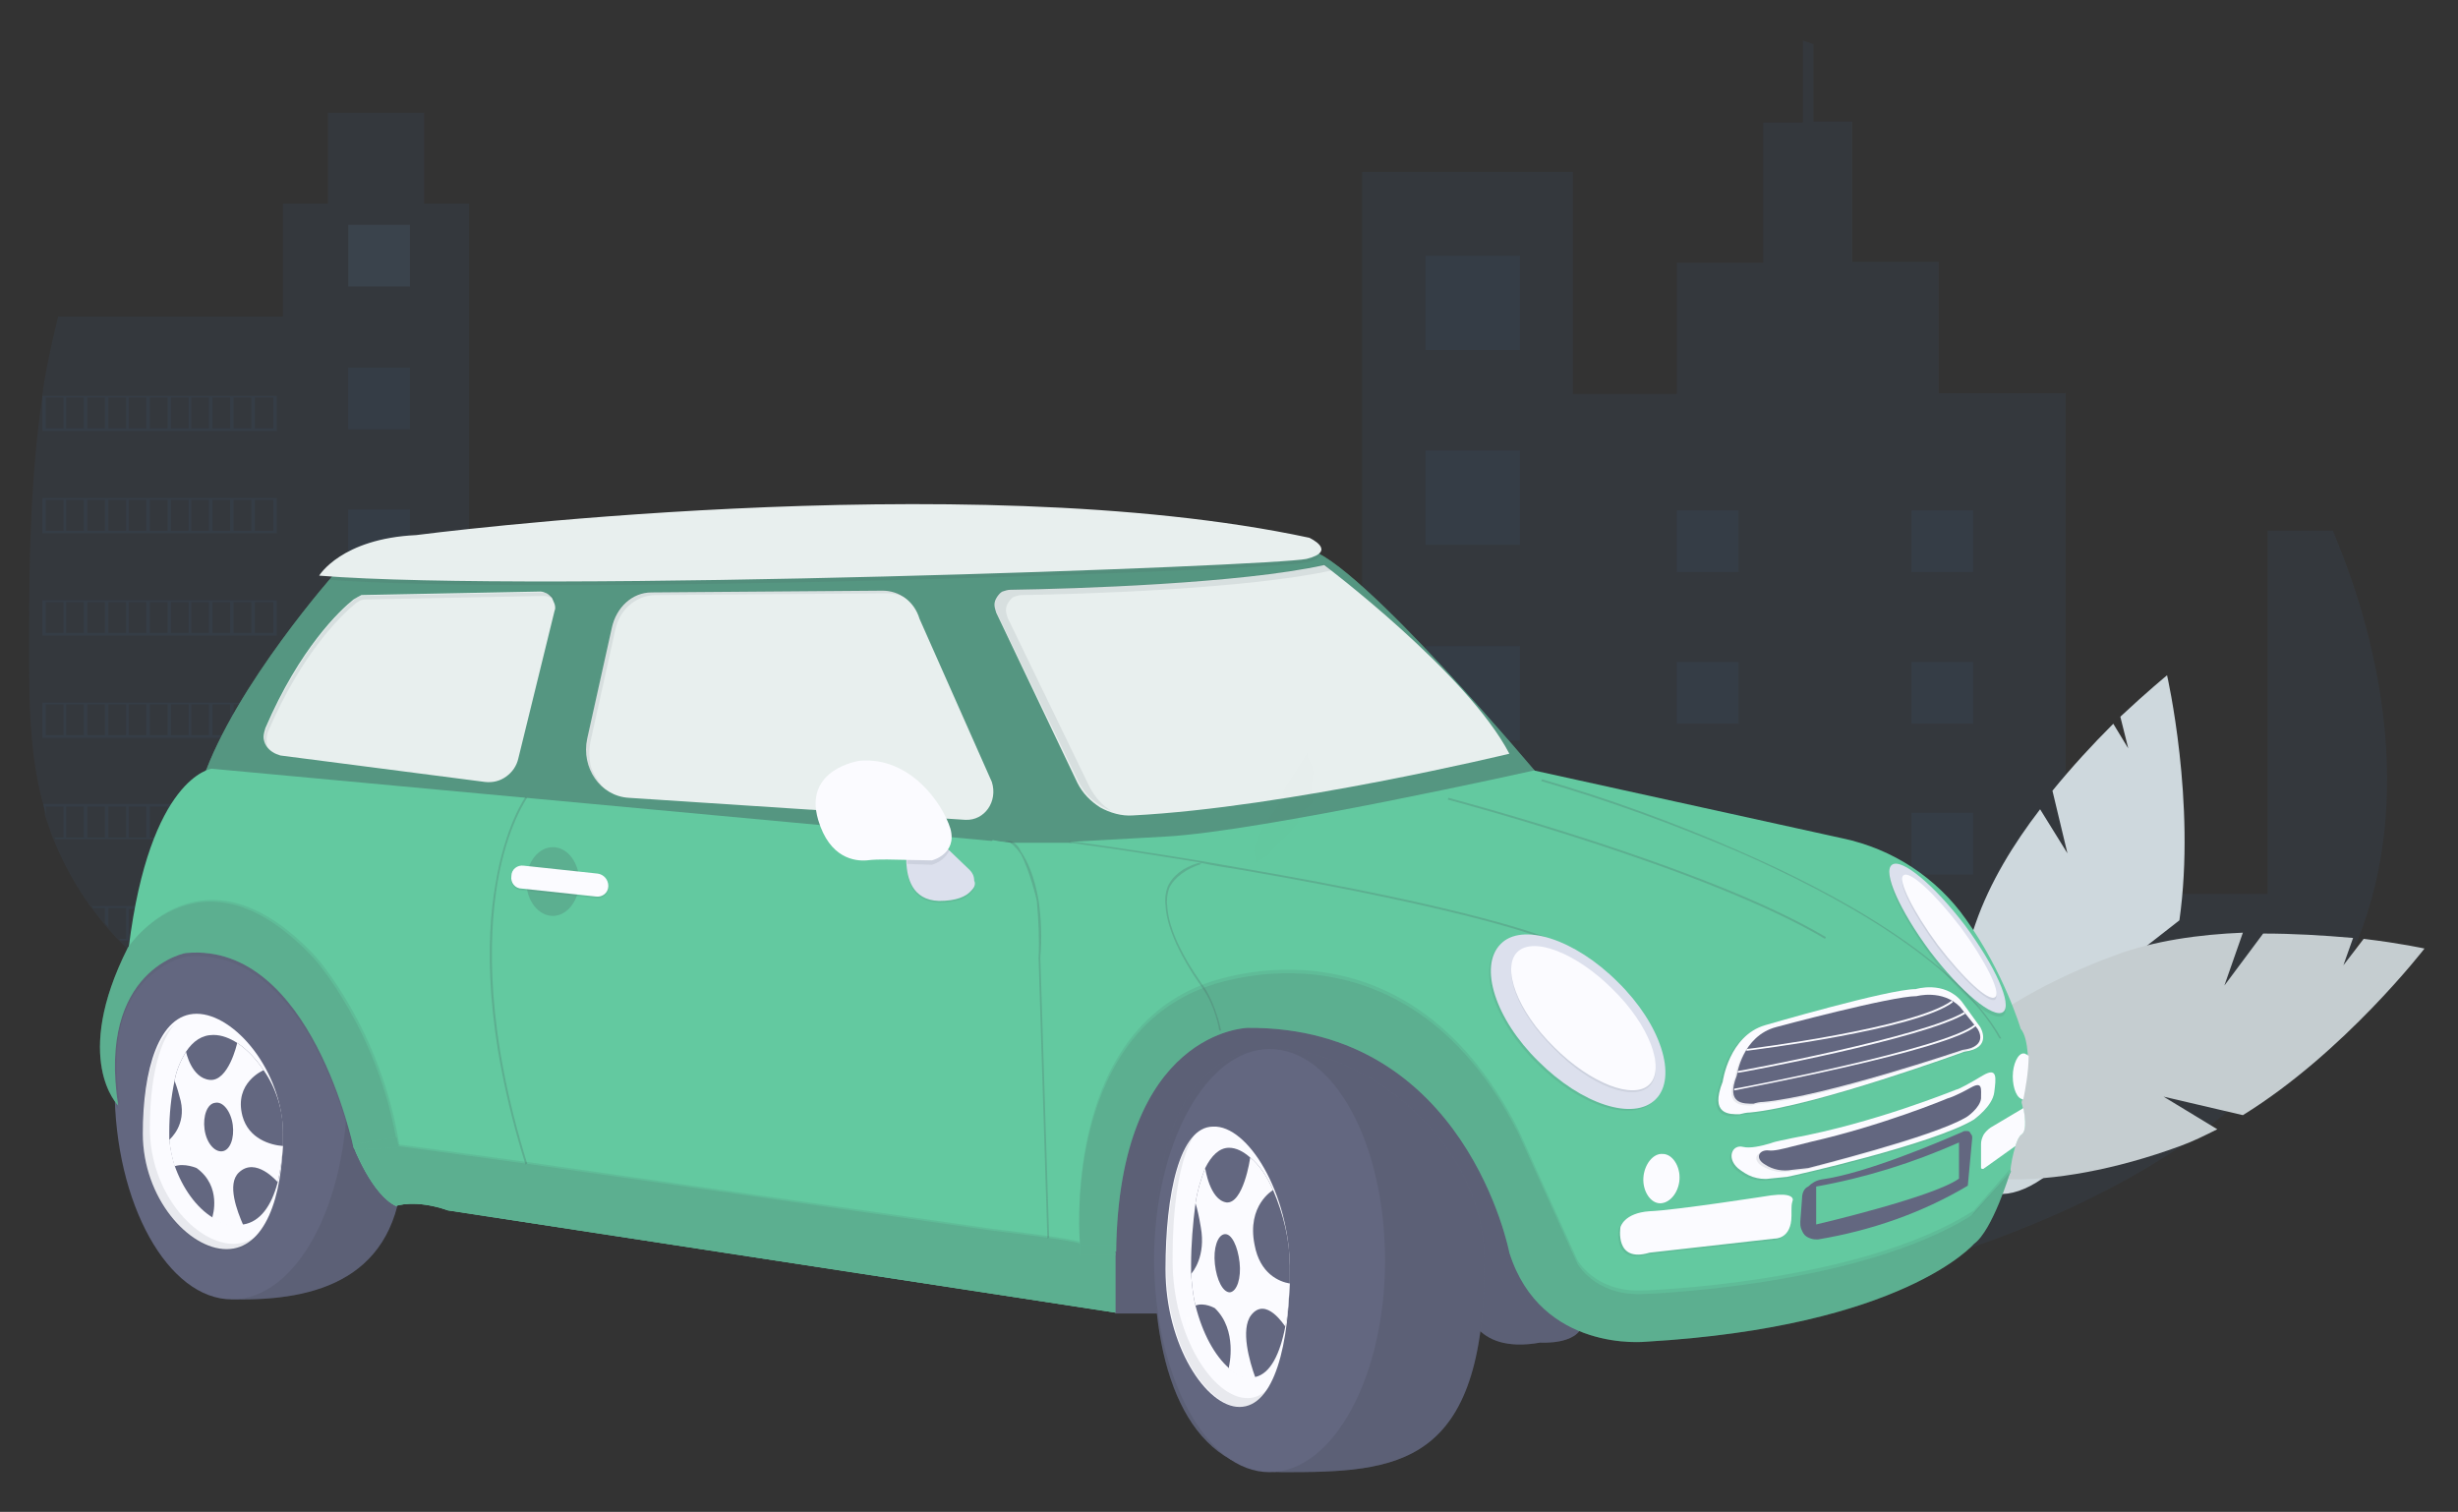 <?xml version="1.0" encoding="utf-8"?>
<!-- Generator: Adobe Illustrator 24.1.2, SVG Export Plug-In . SVG Version: 6.00 Build 0)  -->
<svg version="1.1" id="Capa_1" xmlns="http://www.w3.org/2000/svg" xmlns:xlink="http://www.w3.org/1999/xlink" x="0px" y="0px"
	 viewBox="0 0 278.8 171.5" style="enable-background:new 0 0 278.8 171.5;" xml:space="preserve">
<rect x="0" y="0" width="278.8" height="171.5" fill="#333333" stroke="none"/>
<style type="text/css">
	.st0{opacity:0.1;enable-background:new    ;}
	.st1{opacity:0.15;fill:#3D5C7A;}
	.st2{opacity:0.1;fill:#72A2D8;enable-background:new    ;}
	.st3{fill:#CED8DD;}
	.st4{fill:#C5CDD0;}
	.st5{opacity:0.1;fill:#63C9A0;enable-background:new    ;}
	.st6{fill:#63C9A0;}
	.st7{opacity:0.2;fill:#414A54;enable-background:new    ;}
	.st8{fill:#636780;}
	.st9{opacity:0.4;fill:#414A54;enable-background:new    ;}
	.st10{fill:#E8EFEE;}
	.st11{opacity:0.1;fill:#414A54;enable-background:new    ;}
	.st12{fill:#DCE0ED;}
	.st13{fill:#FBFBFF;}
	.st14{opacity:0.1;}
	.st15{opacity:0.1;fill:url(#SVGID_1_);enable-background:new    ;}
	.st16{opacity:0.3;fill:#FFFFFF;enable-background:new    ;}
</style>
<path class="st0" d="M104.2,160.1L104,160L104.2,160.1z"/>
<path class="st0" d="M104.4,160.1l-0.1,0L104.4,160.1z"/>
<path class="st0" d="M100.9,158.7L100.9,158.7z"/>
<path class="st0" d="M100.9,158.7L100.9,158.7z"/>
<path class="st0" d="M104.2,160.1L104.2,160.1L104.2,160.1z"/>
<g>
	<path class="st1" d="M53.2,23.1v94.6c-2.2,0.6-4.4,1.1-6.7,1.4c-5.1,0.6-10.2,0.2-15.1-1.3l-0.4-0.1c-0.7-0.2-1.4-0.5-2.1-0.7
		l-0.4-0.2c-0.7-0.3-1.3-0.5-2-0.8l-0.4-0.2c-0.7-0.3-1.3-0.6-2-1c-0.2-0.1-0.5-0.2-0.7-0.4c-3.6-2-6.9-4.6-9.8-7.6
		c-0.1-0.1-0.2-0.2-0.2-0.2c-0.4-0.4-0.8-0.9-1.2-1.3c-0.1-0.2-0.3-0.3-0.4-0.5c-0.4-0.5-0.9-1.1-1.3-1.7c-0.1-0.1-0.1-0.2-0.2-0.2
		c-1.7-2.4-3.1-4.9-4.2-7.6c0-0.1-0.1-0.2-0.1-0.2c-0.3-0.9-0.6-1.7-0.9-2.6C5.1,92,5,91.6,4.9,91.2c0-0.1-0.1-0.2-0.1-0.3
		c-1.4-5.4-1.5-11.1-1.5-16.7c0-0.7,0-1.3,0-2c0-9.1,0.2-18.3,1.5-27.2c0-0.1,0-0.1,0-0.2c0.4-3,1.1-6,1.8-8.9h25.5V23.1h5.1V12.8
		h10.9v10.3H53.2z"/>
	<path class="st1" d="M266.2,109.4c-6.6,13.7-20.1,22.8-34,28.8c-18.8,8.1-39.4,11.3-59.8,10c-3.6-0.2-7.1-0.6-10.7-1.1
		c-12.3-1.8-24.4-5.3-35.7-10.4c-3.3-1.5-6.5-3.1-9.7-4.8c-5.3-2.9-10.3-6.2-15.1-9.9c-1.2-0.9-2.4-1.9-3.6-2.8
		c-0.8-0.7-1.6-1.4-2.4-2c-1.7-1.4-3.5-2.7-5.5-3.7c-0.6-0.3-1.2-0.6-1.8-0.8V73.9h46.3v8.6h20.3v-63h23.9v25.2h11.8V29.8h9.8V13.9
		h4.5V4.6c0.4,0.1,0.8,0.3,1.2,0.4v8.8h4.4v15.9h9.8v14.9h14.4v56.8h22.9V60.2h7.4C271.2,75.8,273.6,94.2,266.2,109.4z"/>
	<rect x="161.7" y="29" class="st1" width="10.7" height="10.7"/>
	<rect x="161.7" y="51.1" class="st1" width="10.7" height="10.7"/>
	<rect x="161.7" y="73.3" class="st1" width="10.7" height="10.7"/>
	<rect x="161.7" y="95.5" class="st1" width="10.7" height="10.7"/>
	<rect x="161.7" y="117.6" class="st1" width="10.7" height="10.7"/>
	<path class="st1" d="M172.3,139.8v8.4c-3.6-0.2-7.1-0.6-10.7-1.1v-7.3H172.3z"/>
	<rect x="91.4" y="87.7" class="st1" width="37.4" height="4.8"/>
	<rect x="91.4" y="102.4" class="st1" width="37.4" height="4.8"/>
	<path class="st1" d="M128.8,117.1v4.8h-27.6c-1.2-0.9-2.4-1.9-3.6-2.8c-0.8-0.7-1.6-1.4-2.4-2H128.8z"/>
	<path class="st1" d="M128.8,131.8v4.8h-2.9c-3.3-1.5-6.5-3.1-9.7-4.8H128.8z"/>
	<rect x="190.2" y="57.9" class="st1" width="7" height="7"/>
	<rect x="39.5" y="25.5" class="st2" width="7" height="7"/>
	<rect x="39.5" y="41.7" class="st1" width="7" height="7"/>
	<rect x="39.5" y="57.8" class="st1" width="7" height="7"/>
	<rect x="39.5" y="74" class="st1" width="7" height="7"/>
	<rect x="39.5" y="90.2" class="st1" width="7" height="7"/>
	<rect x="39.5" y="106.3" class="st1" width="7" height="7"/>
	<rect x="216.8" y="57.9" class="st1" width="7" height="7"/>
	<rect x="190.2" y="75.1" class="st1" width="7" height="7"/>
	<rect x="216.8" y="75.1" class="st1" width="7" height="7"/>
	<rect x="190.2" y="92.2" class="st1" width="7" height="7"/>
	<rect x="216.8" y="92.2" class="st1" width="7" height="7"/>
	<rect x="190.2" y="109.4" class="st1" width="7" height="7"/>
	<rect x="216.8" y="109.4" class="st1" width="7" height="7"/>
	<rect x="190.2" y="126.6" class="st1" width="7" height="7"/>
	<rect x="216.8" y="126.6" class="st1" width="7" height="7"/>
	<polygon class="st1" points="190.2,148.2 190.2,143.7 197.1,143.7 197.1,147.6 	"/>
	<path class="st1" d="M4.8,44.9v4h26.6v-4H4.8z M7.2,48.6h-2v-3.5h2L7.2,48.6z M9.5,48.6h-2v-3.5h2L9.5,48.6z M11.9,48.6h-2v-3.5h2
		L11.9,48.6z M14.3,48.6h-2v-3.5h2L14.3,48.6z M16.6,48.6h-2v-3.5h2V48.6z M19,48.6h-2v-3.5h2V48.6z M21.4,48.6h-2v-3.5h2V48.6z
		 M23.7,48.6h-2v-3.5h2V48.6z M26.1,48.6h-2v-3.5h2V48.6z M28.5,48.6h-2v-3.5h2V48.6z M31,48.6h-2.1v-3.5H31V48.6z"/>
	<path class="st1" d="M4.8,56.5v4h26.6v-4H4.8z M7.2,60.2h-2v-3.5h2L7.2,60.2z M9.5,60.2h-2v-3.5h2L9.5,60.2z M11.9,60.2h-2v-3.5h2
		L11.9,60.2z M14.3,60.2h-2v-3.5h2L14.3,60.2z M16.6,60.2h-2v-3.5h2V60.2z M19,60.2h-2v-3.5h2V60.2z M21.4,60.2h-2v-3.5h2V60.2z
		 M23.7,60.2h-2v-3.5h2V60.2z M26.1,60.2h-2v-3.5h2V60.2z M28.5,60.2h-2v-3.5h2V60.2z M31,60.2h-2.1v-3.5H31V60.2z"/>
	<path class="st1" d="M4.8,68.1v4h26.6v-4H4.8z M7.2,71.8h-2v-3.5h2L7.2,71.8z M9.5,71.8h-2v-3.5h2L9.5,71.8z M11.9,71.8h-2v-3.5h2
		L11.9,71.8z M14.3,71.8h-2v-3.5h2L14.3,71.8z M16.6,71.8h-2v-3.5h2V71.8z M19,71.8h-2v-3.5h2V71.8z M21.4,71.8h-2v-3.5h2V71.8z
		 M23.7,71.8h-2v-3.5h2V71.8z M26.1,71.8h-2v-3.5h2V71.8z M28.5,71.8h-2v-3.5h2V71.8z M31,71.8h-2.1v-3.5H31V71.8z"/>
	<path class="st1" d="M4.8,79.7v4h26.6v-4H4.8z M7.2,83.4h-2v-3.5h2L7.2,83.4z M9.5,83.4h-2v-3.5h2L9.5,83.4z M11.9,83.4h-2v-3.5h2
		L11.9,83.4z M14.3,83.4h-2v-3.5h2L14.3,83.4z M16.6,83.4h-2v-3.5h2V83.4z M19,83.4h-2v-3.5h2V83.4z M21.4,83.4h-2v-3.5h2V83.4z
		 M23.7,83.4h-2v-3.5h2V83.4z M26.1,83.4h-2v-3.5h2V83.4z M28.5,83.4h-2v-3.5h2V83.4z M31,83.4h-2.1v-3.5H31V83.4z"/>
	<path class="st1" d="M4.9,91.2C5,91.6,5.1,92,5.2,92.4v-0.9h2V95h-1c0,0.1,0.1,0.2,0.1,0.2h25.2v-4H4.9z M9.5,95h-2v-3.5h2L9.5,95z
		 M11.9,95h-2v-3.5h2L11.9,95z M14.3,95h-2v-3.5h2L14.3,95z M16.6,95h-2v-3.5h2V95z M19,95h-2v-3.5h2V95z M21.4,95h-2v-3.5h2V95z
		 M23.7,95h-2v-3.5h2V95z M26.1,95h-2v-3.5h2V95z M28.5,95h-2v-3.5h2V95z M31,95h-2.1v-3.5H31V95z"/>
	<path class="st1" d="M10.4,102.8c0.1,0.1,0.1,0.2,0.2,0.2h1.3v1.7c0.1,0.2,0.3,0.3,0.4,0.5v-2.2h2v3.5h-0.8
		c0.1,0.1,0.2,0.2,0.2,0.2h17.7v-4L10.4,102.8z M16.6,106.6h-2v-3.5h2V106.6z M19,106.6h-2v-3.5h2V106.6z M21.4,106.6h-2v-3.5h2
		V106.6z M23.7,106.6h-2v-3.5h2V106.6z M26.1,106.6h-2v-3.5h2V106.6z M28.5,106.6h-2v-3.5h2V106.6z M31,106.6h-2.1v-3.5H31V106.6z"
		/>
	<path class="st1" d="M23.5,114.4c0.2,0.1,0.5,0.2,0.7,0.4v-0.1h2v1.1l0.4,0.2v-1.3h2v2.1l0.4,0.2v-2.3H31v3l0.4,0.1v-3.4H23.5z"/>
	<path class="st1" d="M126.6,97.6"/>
	<path class="st0" d="M105.5,163l-0.2-0.1L105.5,163z"/>
	<path class="st0" d="M105.7,163.1l-0.1,0L105.7,163.1z"/>
	<path class="st0" d="M102.1,161.6L102.1,161.6z"/>
	<path class="st0" d="M102.1,161.6L102.1,161.6z"/>
	<path class="st0" d="M105.6,163L105.6,163L105.6,163z"/>
</g>
<g>
	<path class="st3" d="M234.5,96.8l-1.7-7.1c2.2-2.7,4.5-5.2,6.9-7.6l1.7,2.8l-0.9-3.6c3.1-2.9,5.3-4.7,5.3-4.7s3.3,14.4,1.4,27.8
		l-7.3,5.7l6.7-2.4c-0.3,1.5-0.7,3-1.2,4.5c-5.2,14.8-14.1,25-20,23c-5.9-2.1-6.5-15.8-1.3-30.5c1.6-4.6,4.3-9,7.3-12.9L234.5,96.8z
		"/>
	<path class="st4" d="M252.3,111.8l4.4-5.9c3.4,0,6.8,0.2,10.2,0.5l-1.1,3.1l2.3-3c4.2,0.5,6.9,1.1,6.9,1.1s-9.1,11.8-20.6,18.9
		l-9-2.1l6.1,3.7c-1.4,0.7-2.8,1.4-4.2,1.9c-14.7,5.4-28.2,5-30.3-1c-2.1-6,8.1-15.2,22.8-20.6c4.5-1.7,9.7-2.4,14.6-2.6
		L252.3,111.8z"/>
</g>
<g>
	<path class="st5" d="M18.6,112.3c0.2,0.1,0.4,0.2,0.7,0.4v-0.1h1.9v1.1l0.4,0.2v-1.3h1.9v2.1l0.4,0.2v-2.3h2.1v3l0.4,0.1v-3.4H18.6
		z"/>
	<path class="st6" d="M221.6,137.3l2.5,2.6l4-7l-0.4-0.8L221.6,137.3z"/>
	<path class="st7" d="M221.6,137.3l2.5,2.6l4-7l-0.4-0.8L221.6,137.3z"/>
	<path class="st8" d="M45.7,131.3c0,13.3-9.1,16.1-18.2,16.1c-9.1,0-14.2-11.2-14.2-24.4s7.4-24,16.5-24
		C38.9,99,45.7,118.1,45.7,131.3z"/>
	<path class="st7" d="M45.7,131.3c0,13.3-9.1,16.1-18.2,16.1c-9.1,0-14.2-11.2-14.2-24.4s7.4-24,16.5-24
		C38.9,99,45.7,118.1,45.7,131.3z"/>
	<path class="st8" d="M39.4,123.4c0,13.3-5.8,24-13.1,24c-7.2,0-13.3-10.8-13.3-24c0-1.8-0.3-3.6-0.1-5.3
		c1.3-10.7,7.2-18.7,13.4-18.7C33.6,99.4,39.4,110.1,39.4,123.4z"/>
	<path class="st6" d="M38.1,64.9c0,0-11.4,12.8-15.1,23.5l98.9,10.9l53-10.9c0,0-21-25.1-26.6-26.1C142.6,61.4,38.1,64.9,38.1,64.9z
		"/>
	<path class="st9" d="M38.1,64.9c0,0-11.4,12.8-15.1,23.5l98.9,10.9l53-10.9c0,0-21-25.1-26.6-26.1C142.6,61.4,38.1,64.9,38.1,64.9z
		"/>
	<path class="st6" d="M110.7,97.6l15.9,44.5v-11.3l4.4-12.6l12.2-5.4l15.5,7l5.5,1.7l0.5-10.3l-18.4-9.1l-8.6-4.1l-19.7-1.7l-5.4-1
		L110.7,97.6z"/>
	<path class="st6" d="M117.8,102.2l14.4,1.7c-0.7-5.8,3.6-5.8,3.6-5.8l-14.4-2.5h-6.7"/>
	<path class="st8" d="M126.5,149h10.2l29.6-1c0,0,0.6,5.7,8.4,4.3c0,0,4.3,0.3,4.8-2.1c0.5-2.3-9.8-23.9-9.8-23.9l-14-10.4
		l-12.7-3.1l-9.1,2.7l-5.8,9.2l-3.6,12.6L126.5,149z"/>
	<path class="st7" d="M126.5,149h10.2l29.6-1c0,0,0.6,5.7,8.4,4.3c0,0,4.3,0.3,4.8-2.1c0.5-2.3-9.8-23.9-9.8-23.9l-14-10.4
		l-12.7-3.1l-9.1,2.7l-5.8,9.2l-3.6,12.6L126.5,149z"/>
	<path class="st10" d="M40.1,68c-1.5,1.2-6.1,5.5-10,14.6c-0.1,0.3-0.2,0.7-0.2,1c0,0.3,0.1,0.7,0.3,1c0.2,0.3,0.4,0.5,0.7,0.7
		s0.6,0.3,0.9,0.4l23.2,3c0.9,0.1,1.7-0.1,2.4-0.6c0.7-0.5,1.2-1.2,1.4-2.1l4.1-16.7c0.1-0.2,0.1-0.5,0-0.8
		c-0.1-0.2-0.2-0.5-0.3-0.7c-0.2-0.2-0.4-0.4-0.6-0.5c-0.2-0.1-0.5-0.2-0.7-0.2l-20.3,0.4C40.8,67.6,40.4,67.8,40.1,68z"/>
	<path class="st10" d="M73.9,67.2l26.2-0.2c1.9,0,3.6,1.2,4.2,3.2l8.2,18.5c0.7,2.2-0.8,4.4-3,4.3l-38.2-2.5
		c-3.2-0.2-5.4-3.4-4.7-6.7l2.8-12.6C69.9,68.9,71.7,67.2,73.9,67.2z"/>
	<path class="st10" d="M114.6,66.9c7.2-0.1,26.1-0.7,35.6-2.8c0,0,16.2,12.2,21,21.4c0,0-25.2,6.1-42.7,7c-1.3,0.1-2.6-0.3-3.7-0.9
		c-1.1-0.7-2-1.6-2.6-2.8L113,69.5c-0.1-0.3-0.2-0.6-0.2-0.9c0-0.3,0.1-0.6,0.3-0.9c0.2-0.3,0.4-0.5,0.6-0.6
		C114,67,114.3,66.9,114.6,66.9z"/>
	<path class="st6" d="M126.5,142.1v6.8l-75.7-11.6c-3.7-1.3-5.9-0.5-5.9-0.5c-2.7-1.3-4.7-6.5-4.8-6.7l1.4-4.1L30,106.9l-15.4,0.6
		C17,88.1,24,87.2,24,87.2l90.7,8.4L126.5,142.1z"/>
	<path class="st11" d="M110.2,101.2c-0.6,0.7-1.7,1.2-3.7,1.2c-3.1-0.1-3.6-2.7-3.7-4.3c0-0.4,0-0.8,0-1.1l4-1.2l0.8,0.8l2.4,2.3
		c0.3,0.3,0.5,0.7,0.5,1.2C110.7,100.5,110.5,100.9,110.2,101.2z"/>
	<path class="st12" d="M110.2,101c-0.6,0.7-1.7,1.2-3.7,1.2c-3.1-0.1-3.6-2.7-3.7-4.3c0-0.4,0-0.8,0-1.1l4-1.2l0.8,0.8l2.4,2.3
		c0.3,0.3,0.5,0.7,0.5,1.2C110.7,100.3,110.5,100.7,110.2,101z"/>
	<path class="st11" d="M107.7,96.4c-0.5,1.3-2,1.7-2,1.7l-2.8-0.1c0-0.4,0-0.8,0-1.1l4-1.2L107.7,96.4z"/>
	<path class="st13" d="M97.5,86.3c0,0-6.4,0.9-4.7,6.7c1.3,4.4,4.2,4.7,5.5,4.6c0.8-0.1,1.5-0.1,2.3-0.1l5.1,0.1
		c0,0,2.9-0.7,2.1-3.6C106.9,91.1,103.2,85.8,97.5,86.3z"/>
	<path class="st7" d="M62.7,103.9c1.6,0,3-1.7,3-3.9c0-2.1-1.3-3.9-3-3.9c-1.6,0-3,1.7-3,3.9C59.7,102.2,61.1,103.9,62.7,103.9z"/>
	<path class="st11" d="M67.8,99.3l-8.4-0.9c-0.7-0.1-1.4,0.4-1.4,1.2l0,0c-0.1,0.7,0.4,1.4,1.2,1.4l8.4,0.9c0.7,0.1,1.4-0.4,1.4-1.2
		l0,0C69,100,68.5,99.4,67.8,99.3z"/>
	<path class="st13" d="M67.8,99.1l-8.4-0.9c-0.7-0.1-1.4,0.4-1.4,1.2l0,0c-0.1,0.7,0.4,1.4,1.2,1.4l8.4,0.9c0.7,0.1,1.4-0.4,1.4-1.2
		l0,0C69,99.8,68.5,99.2,67.8,99.1z"/>
	<path class="st11" d="M13.6,125.2c0,0-5.3-5.2,1.1-17.9c0,0,8.3-12.5,21.1,1.2c0,0,7.4,8.2,9.5,21.4l-5,0.1c0,0-4.8-23.3-18.9-22.1
		C21.4,107.8,11.2,109.7,13.6,125.2z"/>
	<path class="st11" d="M13.4,125.8c0,0-5.3-5.2,1.1-17.9c0,0,8.3-12.5,21.1,1.2c0,0,7.4,8.2,9.5,21.4l-5,0.1c0,0-4.8-23.3-18.9-22.1
		C21.2,108.5,11,110.3,13.4,125.8z"/>
	<path class="st6" d="M13.4,125.4c0,0-5.3-5.2,1.1-17.9c0,0,8.3-12.5,21.1,1.2c0,0,7.4,8.2,9.5,21.4l-5,0.1c0,0-4.8-23.3-18.9-22.1
		C21.2,108,11,109.9,13.4,125.4z"/>
	<path class="st7" d="M13.4,125.4c0,0-5.3-5.2,1.1-17.9c0,0,8.3-12.5,21.1,1.2c0,0,7.4,8.2,9.5,21.4l-5,0.1c0,0-4.8-23.3-18.9-22.1
		C21.2,108,11,109.9,13.4,125.4z"/>
	<path class="st11" d="M126.5,141.9v6.8l-75.7-11.6c-3.7-1.3-5.9-0.5-5.9-0.5c-2.7-1.3-4.7-6.5-4.8-6.7l5-0.1l14.6,2l52.9,7.6
		c0,0,9.4,1.1,9.9,1.5C123.1,141.4,126.5,141.9,126.5,141.9z"/>
	<path class="st6" d="M126.5,142.1v6.8l-75.7-11.6c-3.7-1.3-5.9-0.5-5.9-0.5c-2.7-1.3-4.7-6.5-4.8-6.7l5-0.1l14.6,2l52.9,7.6
		c0,0,9.4,1.1,9.9,1.5C123.1,141.6,126.5,142.1,126.5,142.1z"/>
	<path class="st7" d="M126.5,142.1v6.8l-75.7-11.6c-3.7-1.3-5.9-0.5-5.9-0.5c-2.7-1.3-4.7-6.5-4.8-6.7l5-0.1l14.6,2l52.9,7.6
		c0,0,9.4,1.1,9.9,1.5C123.1,141.6,126.5,142.1,126.5,142.1z"/>
	<path class="st7" d="M59.6,132.1c-4.7-15.1-4.5-25.6-3.4-31.8c1.1-6.7,3.4-9.9,3.4-9.9l0.2,0.1c0,0-2.3,3.2-3.4,9.8
		c-1,6.2-1.3,16.6,3.4,31.7L59.6,132.1z"/>
	<path class="st6" d="M229.4,125.5c0.2,0.7,0.6,2.6-0.1,3.2c-0.3,0.2-0.5,0.7-0.7,1.3c-0.3,1-0.5,2-0.6,3l-7.3,8.1l-12.3,4.8
		l-29.4,2l-17.8-28.9l-39.9-23.5l10.9-0.6c10.9-0.6,41.8-7.5,41.8-7.5l35,7.7c5.7,1.2,10.7,4.5,14,9.2c4.3,6,6.2,12.4,6.2,12.4
		c0.5,0.6,0.7,1.7,0.8,2.8c0,1.8-0.4,3.9-0.6,5c-0.1,0.4-0.1,0.6-0.1,0.6S229.4,125.4,229.4,125.5z"/>
	<path class="st11" d="M122.5,140.8c0,0-2.1-22.9,13.9-29.1c0,0,22.6-9.5,35.8,16.4l6.7,14.8c0,0,1.9,3.6,7.2,3.5
		c0,0,24.7-0.7,37.8-9.1l4.1-4.7c0,0-2,6.6-4.1,8.1c0,0-8,9.4-37.2,11.1c0,0-11.9,1.3-15.5-10.1c0,0-4.9-25.7-29.7-25.5
		c0,0-14.6,0.3-14.9,25.4L122.5,140.8z"/>
	<path class="st6" d="M122.5,141.2c0,0-2.1-22.9,13.9-29.1c0,0,22.6-9.5,35.8,16.4l6.7,14.8c0,0,1.9,3.6,7.2,3.5
		c0,0,24.7-0.7,37.8-9.1l4.1-4.7c0,0-2,6.6-4.1,8.1c0,0-8,9.4-37.2,11.1c0,0-11.9,1.3-15.5-10.1c0,0-4.9-25.7-29.7-25.5
		c0,0-14.6,0.3-14.9,25.4L122.5,141.2z"/>
	<path class="st7" d="M122.5,141.2c0,0-2.1-22.9,13.9-29.1c0,0,22.6-9.5,35.8,16.4l6.7,14.8c0,0,1.9,3.6,7.2,3.5
		c0,0,24.7-0.7,37.8-9.1l4.1-4.7c0,0-2,6.6-4.1,8.1c0,0-8,9.4-37.2,11.1c0,0-11.9,1.3-15.5-10.1c0,0-4.9-25.7-29.7-25.5
		c0,0-14.6,0.3-14.9,25.4L122.5,141.2z"/>
	<path class="st7" d="M118.8,140.5l-1-31.8c0.1-2.2,0-4.3-0.2-6.5c0-0.1-0.8-3.4-1.8-5.3c-0.7-1-1.2-1.3-1.2-1.3l-0.6-0.2l0.6,0
		c0.4,0.1,0.9,0.5,1.2,1.2c0.7,1,1.5,2.7,2,5.5c0.3,2.1,0.4,4.3,0.2,6.5l1,31.8L118.8,140.5z"/>
	<path class="st7" d="M138.5,116.9l-0.2,0c0,0-0.4-2.7-1.9-4.8c-3.1-4.4-4.1-7.4-4.2-9.4c-0.1-0.7,0-1.4,0.2-2
		c0.5-1.3,1.8-2.3,3.5-2.8l0.4,0.1c-1.7,0.5-3.2,1.6-3.7,2.8c-0.2,0.6-0.3,1.3-0.2,2c0.1,1.9,1.1,4.9,4.2,9.2
		C138,114.2,138.5,116.9,138.5,116.9z"/>
	<path class="st7" d="M207,106.5c-13.6-8.1-42.5-15.7-42.8-15.8l0.1-0.2c0.3,0.1,29.2,7.7,42.8,15.8L207,106.5z"/>
	<path class="st7" d="M226.8,117.8c-5.1-9.1-19-16.5-29.7-21.2c-7.3-3.1-14.7-5.8-22.3-8l0.1-0.2c7.6,2.2,15,4.9,22.3,8.1
		c10.8,4.7,24.7,12.2,29.8,21.3L226.8,117.8z"/>
	<path class="st11" d="M227.2,115.2c1.1-0.8-0.9-5.2-4.3-9.8c-3.5-4.6-7.2-7.7-8.3-6.9c-1.1,0.8,0.9,5.2,4.3,9.8
		C222.4,113,226.1,116,227.2,115.2z"/>
	<path class="st12" d="M227.2,114.8c1.1-0.8-0.9-5.2-4.3-9.8c-3.5-4.6-7.2-7.7-8.3-6.9c-1.1,0.8,0.9,5.2,4.3,9.8
		C222.4,112.5,226.1,115.6,227.2,114.8z"/>
	<path class="st11" d="M226.3,113.4c0.7-0.5-1.1-4.1-3.9-7.9c-2.9-3.8-5.8-6.5-6.5-5.9c-0.7,0.5,1.1,4.1,3.9,7.9
		C222.7,111.2,225.6,113.9,226.3,113.4z"/>
	<path class="st13" d="M226.3,113.1c0.7-0.5-1.1-4.1-3.9-7.9c-2.9-3.8-5.8-6.5-6.5-5.9c-0.7,0.5,1.1,4.1,3.9,7.9
		C222.7,111,225.6,113.7,226.3,113.1z"/>
	<path class="st11" d="M195.1,122.9c0,0,0.7-5.2,4.8-6.4c0,0,14-4.1,17.1-4.1c0,0,3.2-1,5.2,1.4l2.1,2.9c0,0,1.5,2.4-1.8,2.8
		c0,0-16.9,6.2-24.3,6.9c-0.4,0-0.8,0.1-1.2,0.2C196,126.7,193.7,126.7,195.1,122.9z"/>
	<path class="st13" d="M195.4,122.7c0,0,0.7-5.2,4.8-6.4c0,0,14-4.1,17.1-4.1c0,0,3.2-1,5.2,1.4l2.1,2.9c0,0,1.5,2.4-1.8,2.8
		c0,0-16.9,6.2-24.3,6.9c-0.4,0-0.8,0.1-1.2,0.2C196.2,126.4,193.9,126.5,195.4,122.7z"/>
	<path class="st11" d="M196.8,122.2c0,0,0.6-4.5,4.5-5.5c0,0,13-3.5,15.9-3.5c0,0,2.9-0.8,4.9,1.2l2,2.5c0,0,1.4,2-1.7,2.4
		c0,0-15.7,5.3-22.6,5.9c-0.4,0-0.8,0.1-1.1,0.2C197.6,125.4,195.5,125.5,196.8,122.2z"/>
	<path class="st8" d="M197,122c0,0,0.6-4.5,4.5-5.5c0,0,13-3.5,15.9-3.5c0,0,2.9-0.8,4.9,1.2l2,2.5c0,0,1.4,2-1.7,2.4
		c0,0-15.7,5.3-22.6,5.9c-0.4,0-0.8,0.1-1.1,0.2C197.8,125.2,195.7,125.3,197,122z"/>
	<path class="st13" d="M198.1,119.2l0-0.2c0.2,0,19.2-2.4,23.3-5.5l0.1,0.2C217.4,116.8,198.9,119.1,198.1,119.2z"/>
	<path class="st13" d="M197.1,121.7l0-0.2c0.2,0,21.1-3.9,25.7-6.7l0.1,0.2C218.3,117.8,197.4,121.7,197.1,121.7z"/>
	<path class="st13" d="M196.7,123.7l0-0.2c0.2,0,24.3-4.6,27.3-7.3l0.1,0.2C221.1,119.1,197.6,123.5,196.7,123.7z"/>
	<path class="st11" d="M221.7,123.8c0,0-9.1,3.8-18.6,5.5c-0.8,0.2-1.7,0.3-2.5,0.6c-1,0.3-2.3,0.6-3.1,0.4
		c-1.2-0.3-1.9,1.2-0.6,2.4l0.1,0.1c0.5,0.4,1,0.7,1.6,0.9c0.6,0.2,1.2,0.3,1.9,0.2l2-0.2c0,0,16.6-3.6,21.2-6.5
		c0,0,2.1-1.4,2.3-3.1c0.2-1.6,0.4-2.9-1.3-1.9C223.1,123.1,221.7,123.8,221.7,123.8z"/>
	<path class="st13" d="M221.9,123.6c-0.3,0.1-9.3,3.8-18.6,5.5c-0.8,0.2-1.7,0.3-2.5,0.6c-1,0.3-2.3,0.6-3.1,0.4
		c-1.2-0.3-1.9,1.2-0.6,2.4l0,0c0.5,0.4,1.1,0.8,1.7,1c0.6,0.2,1.3,0.3,1.9,0.2l2-0.2h0c0.6-0.1,16.6-3.7,21.2-6.5h0
		c0.1-0.1,2.1-1.5,2.3-3.1c0.2-1.6,0.4-2.9-1.3-1.9C223.4,122.9,222.1,123.6,221.9,123.6L221.9,123.6z"/>
	<path class="st11" d="M220.7,124.8c0,0-7.5,3.1-15.5,4.9c-0.8,0.2-1.6,0.4-2.4,0.6c-0.8,0.2-1.9,0.5-2.5,0.4
		c-1.1-0.1-1.6,0.9-0.4,1.6l0,0c0.9,0.5,2,0.8,3,0.6l1.8-0.2c0,0,14-3.5,17.8-5.7c0,0,1.7-1.1,1.8-2.2c0-1.1,0.2-2-1.2-1.2
		C221.8,124.3,220.7,124.8,220.7,124.8z"/>
	<path class="st8" d="M220.9,124.6c-0.2,0.1-7.5,3.1-15.4,4.9c-0.8,0.2-1.6,0.4-2.4,0.6c-0.8,0.2-1.9,0.5-2.5,0.4
		c-1.1-0.1-1.6,0.9-0.4,1.6c0.9,0.6,2,0.8,3.1,0.6l1.8-0.2c0.3-0.1,14-3.5,17.8-5.7c0.1,0,1.7-1.1,1.8-2.2c0-1.1,0.2-2-1.2-1.2
		S221,124.6,220.9,124.6L220.9,124.6z"/>
	<path class="st11" d="M190.5,133.8c0.1-1.6-0.8-2.9-1.9-2.9c-1.1-0.1-2.1,1.2-2.2,2.7c-0.1,1.6,0.8,2.9,1.9,2.9
		C189.5,136.6,190.5,135.3,190.5,133.8z"/>
	<path class="st13" d="M190.5,133.8c0.1-1.5-0.8-2.9-1.9-2.9c-1.1-0.1-2.1,1.2-2.2,2.7c-0.1,1.5,0.8,2.9,1.9,2.9
		C189.4,136.5,190.4,135.3,190.5,133.8z"/>
	<path class="st11" d="M200.7,135.8c0,0-10.9,1.7-13.8,1.8c-2.9,0.2-3.3,1.8-3.3,1.8s-0.7,4.1,3.3,2.9l14.2-1.6c0,0,1.9,0.1,1.9-2.6
		v-0.6c0-0.3,0-0.7,0.1-1C203.2,136.1,203,135.5,200.7,135.8z"/>
	<path class="st13" d="M200.9,135.6c0,0-10.9,1.7-13.8,1.8c-2.9,0.2-3.3,1.8-3.3,1.8s-0.7,4.1,3.3,2.9l14.2-1.6c0,0,1.9,0.1,1.9-2.6
		v-0.6c0-0.3,0-0.7,0.1-1C203.5,135.9,203.2,135.3,200.9,135.6z"/>
	<path class="st13" d="M229.3,128.7c-0.3,0.2-0.5,0.7-0.7,1.3l-3.5,2.5c0,0-0.1,0-0.1,0.1c-0.1,0-0.1,0-0.2,0c0,0-0.1-0.1-0.1-0.1
		c0,0,0-0.1,0-0.1v-2.6c0-0.4,0.1-0.7,0.3-1.1c0.2-0.3,0.5-0.6,0.8-0.8l3.7-2.2C229.6,126.2,230,128.2,229.3,128.7z"/>
	<path class="st8" d="M204.4,135.9l-0.2,2.7c0,0.3,0,0.5,0.1,0.8c0.1,0.2,0.2,0.5,0.4,0.7c0.2,0.2,0.4,0.3,0.7,0.4
		c0.3,0.1,0.5,0.1,0.8,0.1c6-1,11.8-3,17-6.1l0.5-5.4c0-0.1,0-0.3-0.1-0.4c-0.1-0.1-0.1-0.2-0.2-0.3c-0.1-0.1-0.2-0.1-0.4-0.1
		c-0.1,0-0.3,0-0.4,0.1c-3,1.3-11,4.7-16,5.4c-0.6,0.1-1.1,0.4-1.5,0.8C204.6,134.8,204.4,135.4,204.4,135.9z"/>
	<path class="st6" d="M206,134.6v4.3c0,0,13.3-3.1,16.2-5.2v-4.1C217,131.9,211.6,133.6,206,134.6z"/>
	<path class="st6" d="M229.3,124.9c-0.7,0-1.2-1.2-1.2-2.6c0-1.4,0.6-2.6,1.2-2.6c0.1,0,0.2,0,0.3,0.1c0.1,0,0.2,0.1,0.3,0.2
		C229.9,121.8,229.5,123.9,229.3,124.9z"/>
	<path class="st13" d="M229.5,124.7c-0.7,0-1.2-1.2-1.2-2.6c0-1.4,0.6-2.6,1.2-2.6c0.1,0,0.2,0,0.3,0.1c0.1,0,0.2,0.1,0.3,0.2
		C230.1,121.6,229.7,123.7,229.5,124.7z"/>
	<path class="st8" d="M168.4,143c0,23.5-9.9,24-22.9,24c-10.4,0-14.6-10.8-14.6-24c0-13.3,3.3-24,13.7-24S168.4,129.7,168.4,143z"/>
	<path class="st7" d="M168.4,143c0,23.5-9.9,24-22.9,24c-10.4,0-14.6-10.8-14.6-24c0-13.3,3.3-24,13.7-24S168.4,129.7,168.4,143z"/>
	<path class="st8" d="M144,167c7.2,0,13.1-10.8,13.1-24c0-13.3-5.8-24-13.1-24c-7.2,0-13.1,10.8-13.1,24
		C131,156.2,136.8,167,144,167z"/>
	<path class="st13" d="M32.1,128.7c0,7.2-2.1,13-6.4,13c-4.3,0-9.5-5.8-9.5-13.1c0-7.2,1.8-13.6,6.1-13.6S32.1,121.5,32.1,128.7z"/>
	<path class="st8" d="M32.1,128.4c0,0.5,0,1.1,0,1.6c-0.1,1.4-0.3,2.8-0.6,4.1c-0.7,2.7-2,4.5-3.9,4.8c-0.2,0-0.4,0.1-0.7,0.1
		c-1,0-2-0.3-2.8-0.9c-1.8-1.1-3.4-3.3-4.3-5.9c-0.3-1-0.5-2-0.6-3c0-0.3,0-0.6,0-0.8c0-2,0.2-3.9,0.6-5.8c0.2-1.2,0.7-2.3,1.3-3.3
		c0.8-1.2,1.8-1.9,3.1-1.9c1,0,1.9,0.4,2.7,0.9c1.2,0.8,2.2,1.9,3,3.1C31.3,123.4,32.1,125.9,32.1,128.4z"/>
	<path class="st13" d="M32.1,130c-0.1,1.4-0.3,2.8-0.6,4.1c-0.1-0.1-2.5-2.9-4.4-1.1c-1.4,1.3-0.2,4.4,0.5,6c-0.2,0-0.4,0.1-0.7,0.1
		c-1,0-2-0.3-2.8-0.9v-0.2c0,0,1.1-3.4-1.8-5.5c0,0-1.4-0.6-2.5-0.2c-0.3-1-0.5-2-0.6-3c0.2-0.2,1.9-1.7,1.3-4.4
		c-0.2-0.8-0.4-1.5-0.7-2.3c0.2-1.2,0.7-2.3,1.3-3.3c0,0,0.6,3,2.7,3.2c2.1,0.2,3.1-4.1,3.1-4.2c1.2,0.8,2.2,1.9,3,3.1
		c0,0-3.4,1.4-2.4,5.2C28.2,129.2,30.7,129.9,32.1,130z"/>
	<path class="st8" d="M25.2,130.6c0.9-0.1,1.4-1.5,1.2-3c-0.2-1.5-1.1-2.7-2-2.5c-0.9,0.1-1.4,1.5-1.2,3
		C23.4,129.6,24.3,130.7,25.2,130.6z"/>
	<path class="st13" d="M146.3,144c0,8.6-1.8,15.6-5.7,15.6c-3.8,0-8.4-7-8.4-15.6c0-8.6,1.6-16.2,5.4-16.2
		C141.5,127.6,146.3,135.3,146.3,144z"/>
	<path class="st8" d="M146.3,143.6c0,0.7,0,1.3,0,1.9c-0.1,1.6-0.2,3.3-0.5,4.9c-0.6,3.2-1.7,5.4-3.4,5.8c-0.2,0-0.4,0.1-0.6,0.1
		c-0.8,0-1.6-0.4-2.4-1.1c-1.6-1.4-3-3.9-3.8-7.1c-0.3-1.2-0.4-2.4-0.5-3.6c0-0.3,0-0.7,0-1c0-2.3,0.2-4.7,0.5-7
		c0.2-1.4,0.6-2.7,1.1-4c0.7-1.4,1.6-2.3,2.7-2.3c0.8,0,1.6,0.4,2.4,1.1c1,0.8,1.9,2.1,2.6,3.7C145.6,137.8,146.3,140.7,146.3,143.6
		z"/>
	<path class="st13" d="M146.3,145.6c-0.1,1.6-0.2,3.3-0.5,4.9c-0.1-0.1-2.2-3.5-3.9-1.3c-1.2,1.6-0.2,5.2,0.5,7.1
		c-0.2,0-0.4,0.1-0.6,0.1c-0.8,0-1.6-0.4-2.4-1.1V155c0,0,1-4.1-1.6-6.6c0,0-1.2-0.7-2.2-0.3c-0.3-1.2-0.4-2.4-0.5-3.6
		c0.2-0.2,1.7-2,1.1-5.3c-0.2-1.2-0.4-2.1-0.6-2.7c0.2-1.4,0.6-2.7,1.1-4c0,0,0.5,3.6,2.4,3.9c1.9,0.2,2.7-4.9,2.7-5.1
		c1,0.8,1.9,2.1,2.6,3.7c0,0-3,1.7-2.1,6.2C142.9,144.5,145.1,145.4,146.3,145.6z"/>
	<path class="st8" d="M139.5,146.6c0.8-0.1,1.3-1.6,1.1-3.4c-0.2-1.8-0.9-3.3-1.7-3.2c-0.8,0.1-1.3,1.6-1.1,3.4
		C138,145.2,138.7,146.6,139.5,146.6z"/>
	<path class="st7" d="M175.3,106.3l-0.1,0.2c-0.1,0-7.5-3.2-34.9-7.9c-1.3-0.2-2.6-0.4-4-0.7c-0.1,0-0.2,0-0.4-0.1
		c-4.4-0.7-9.2-1.5-14.6-2.2l0-0.2c7.2,1,13.6,2,19.1,3C167.8,103.1,175.2,106.3,175.3,106.3z"/>
	<path class="st11" d="M36.2,65.7c0,0,2.5-4.2,11-4.6c0,0,62.1-8.1,101.3,0.3c0,0,3.3,1.5-0.3,2.4C144.7,64.7,61.1,67.7,36.2,65.7z"
		/>
	<path class="st10" d="M36.2,65.3c0,0,2.5-4.2,11-4.6c0,0,62.1-8.1,101.3,0.3c0,0,3.3,1.5-0.3,2.4C144.7,64.2,61.1,67.3,36.2,65.3z"
		/>
	<path class="st11" d="M30.4,83c3.9-9.1,8.5-13.4,10-14.6c0.3-0.2,0.6-0.4,1-0.4l20.3-0.4c0.3,0,0.5,0.1,0.8,0.2
		c0.2,0.1,0.5,0.3,0.6,0.5c-0.1-0.3-0.3-0.6-0.6-0.8c-0.3-0.2-0.6-0.3-1-0.3l-20.3,0.4c-0.4,0-0.7,0.1-1,0.4
		c-1.5,1.2-6.1,5.5-10,14.6c-0.1,0.3-0.2,0.7-0.2,1.1c0,0.4,0.1,0.7,0.3,1C30.2,84.1,30.2,83.5,30.4,83z"/>
	<path class="st11" d="M67,84l2.8-12.6c0.5-2.3,2.4-3.9,4.6-3.9l26.2-0.2c1,0,2,0.3,2.7,1c-0.4-0.4-0.9-0.8-1.4-1
		c-0.5-0.2-1.1-0.4-1.7-0.4l-26.2,0.2c-2.2,0-4.1,1.6-4.6,3.9l-2.8,12.6c-0.2,1-0.2,2.1,0.1,3.1c0.3,1,0.9,1.9,1.7,2.6
		c-0.6-0.7-1.1-1.5-1.4-2.4C66.8,85.9,66.8,84.9,67,84z"/>
	<path class="st11" d="M123.6,89.3l-9.3-19.2c-0.1-0.3-0.2-0.6-0.2-0.9c0-0.3,0.1-0.6,0.3-0.9c0.2-0.3,0.4-0.5,0.6-0.6
		c0.3-0.1,0.6-0.2,0.9-0.2c7.1-0.1,25.6-0.7,35.2-2.8c-0.6-0.5-0.9-0.7-0.9-0.7c-9.4,2.2-28.4,2.7-35.6,2.8c-0.3,0-0.6,0.1-0.9,0.2
		c-0.3,0.2-0.5,0.4-0.6,0.6c-0.2,0.3-0.2,0.6-0.3,0.9c0,0.3,0,0.6,0.2,0.9l9.3,19.2c0.4,0.8,0.9,1.5,1.6,2.1c0.7,0.6,1.4,1,2.2,1.3
		C125,91.4,124.2,90.4,123.6,89.3z"/>
	<path class="st6" d="M126.5,141.2h-4v1.2h4V141.2z"/>
	<path class="st7" d="M126.5,141.2h-4v1.2h4V141.2z"/>
	<path class="st6" d="M45,129l-4.9,0.8c0,0.2,0.1,0.3,0.1,0.5c0.1,0.2,5.5-0.2,5.5-0.2l-0.5-0.1L45,129z"/>
	<path class="st7" d="M45,129l-4.9,0.8c0,0.2,0.1,0.3,0.1,0.5c0.1,0.2,5.5-0.2,5.5-0.2l-0.5-0.1L45,129z"/>
	<path class="st11" d="M26.5,141.1c-4.3,0-9.5-5.8-9.5-13.1c0-4.9,0.8-9.5,2.8-11.8c-2.5,2-3.6,7.1-3.6,12.6
		c0,7.2,5.2,13.1,9.5,13.1c1.5,0,2.7-0.7,3.6-1.8C28.5,140.7,27.5,141.1,26.5,141.1z"/>
	<path class="st11" d="M141.5,158.6c-3.9,0-8.5-7-8.5-15.7c0-5.9,0.7-11.4,2.5-14.2c-2.2,2.4-3.2,8.5-3.2,15.2
		c0,8.7,4.6,15.7,8.5,15.7c1.3,0,2.4-0.8,3.2-2.2C143.3,158.1,142.5,158.6,141.5,158.6z"/>
	<path class="st11" d="M187.6,124.9c2.5-2.5,0.6-8.5-4.3-13.3c-4.9-4.9-10.8-6.8-13.3-4.3c-2.5,2.5-0.6,8.5,4.3,13.3
		C179.2,125.5,185.1,127.4,187.6,124.9z"/>
	<path class="st12" d="M187.8,124.7c2.5-2.5,0.6-8.5-4.3-13.3c-4.9-4.9-10.9-6.8-13.3-4.3c-2.5,2.5-0.6,8.5,4.3,13.3
		C179.4,125.3,185.3,127.2,187.8,124.7z"/>
	<path class="st11" d="M187.1,123.2c1.8-1.8,0-6.7-4.2-10.8c-4.1-4.1-9-6-10.8-4.2c-1.8,1.8,0,6.7,4.2,10.8
		C180.4,123.2,185.3,125,187.1,123.2z"/>
	<path class="st13" d="M187.1,123c1.8-1.8,0-6.7-4.2-10.8c-4.1-4.1-9-6-10.8-4.2c-1.8,1.8,0,6.7,4.2,10.8
		C180.4,122.9,185.3,124.8,187.1,123z"/>
	<g class="st14">
		
			<linearGradient id="SVGID_1_" gradientUnits="userSpaceOnUse" x1="4458.793" y1="86.263" x2="4644.061" y2="86.263" gradientTransform="matrix(1 0 0 -1 0 177.667)">
			<stop  offset="0" style="stop-color:#808080;stop-opacity:0.25"/>
			<stop  offset="0.54" style="stop-color:#808080;stop-opacity:0.12"/>
			<stop  offset="1" style="stop-color:#808080;stop-opacity:0.1"/>
		</linearGradient>
		<path class="st15" d="M144.1,96.8c-0.1,0.2-0.8,0.6-1.7,1.1c-0.1-0.6-0.1-1.1-0.2-1.3c-0.1-0.6,1.1-3,1.1-3s2.3-3,2.2-3.5
			c-0.1-0.5,0.9-1.8,0.9-1.8l2.1-3.3c-0.1,0.3-0.2,0.5-0.1,0.8c0,0.3,0.2,0.5,0.3,0.7c0.6,0.8,0.1,2.4,0.1,2.4l0.1,2v0.2
			c-0.1,0.1-0.4,0.4-1.1,1c-0.7,0.6-0.6,0.8-0.5,0.8c-0.2,0.3,0,0.3,0,0.3c0.1,0,0.1,0,0.2,0l-0.2,0.2
			C146.1,94.7,144.2,96.4,144.1,96.8z"/>
	</g>
	<path class="st11" d="M100.4,160.7l-0.2-0.1L100.4,160.7z"/>
	<path class="st11" d="M100.5,160.8l-0.1,0L100.5,160.8z"/>
	<path class="st16" d="M134.5,149.4c0,0.3,0,0.6,0,0.8c0,0.3,0.1,0.6,0.3,0.9l0,0c0.1-0.6,0.1-1.2,0.1-1.8
		C135,149.4,134.8,149.4,134.5,149.4z"/>
</g>
</svg>
